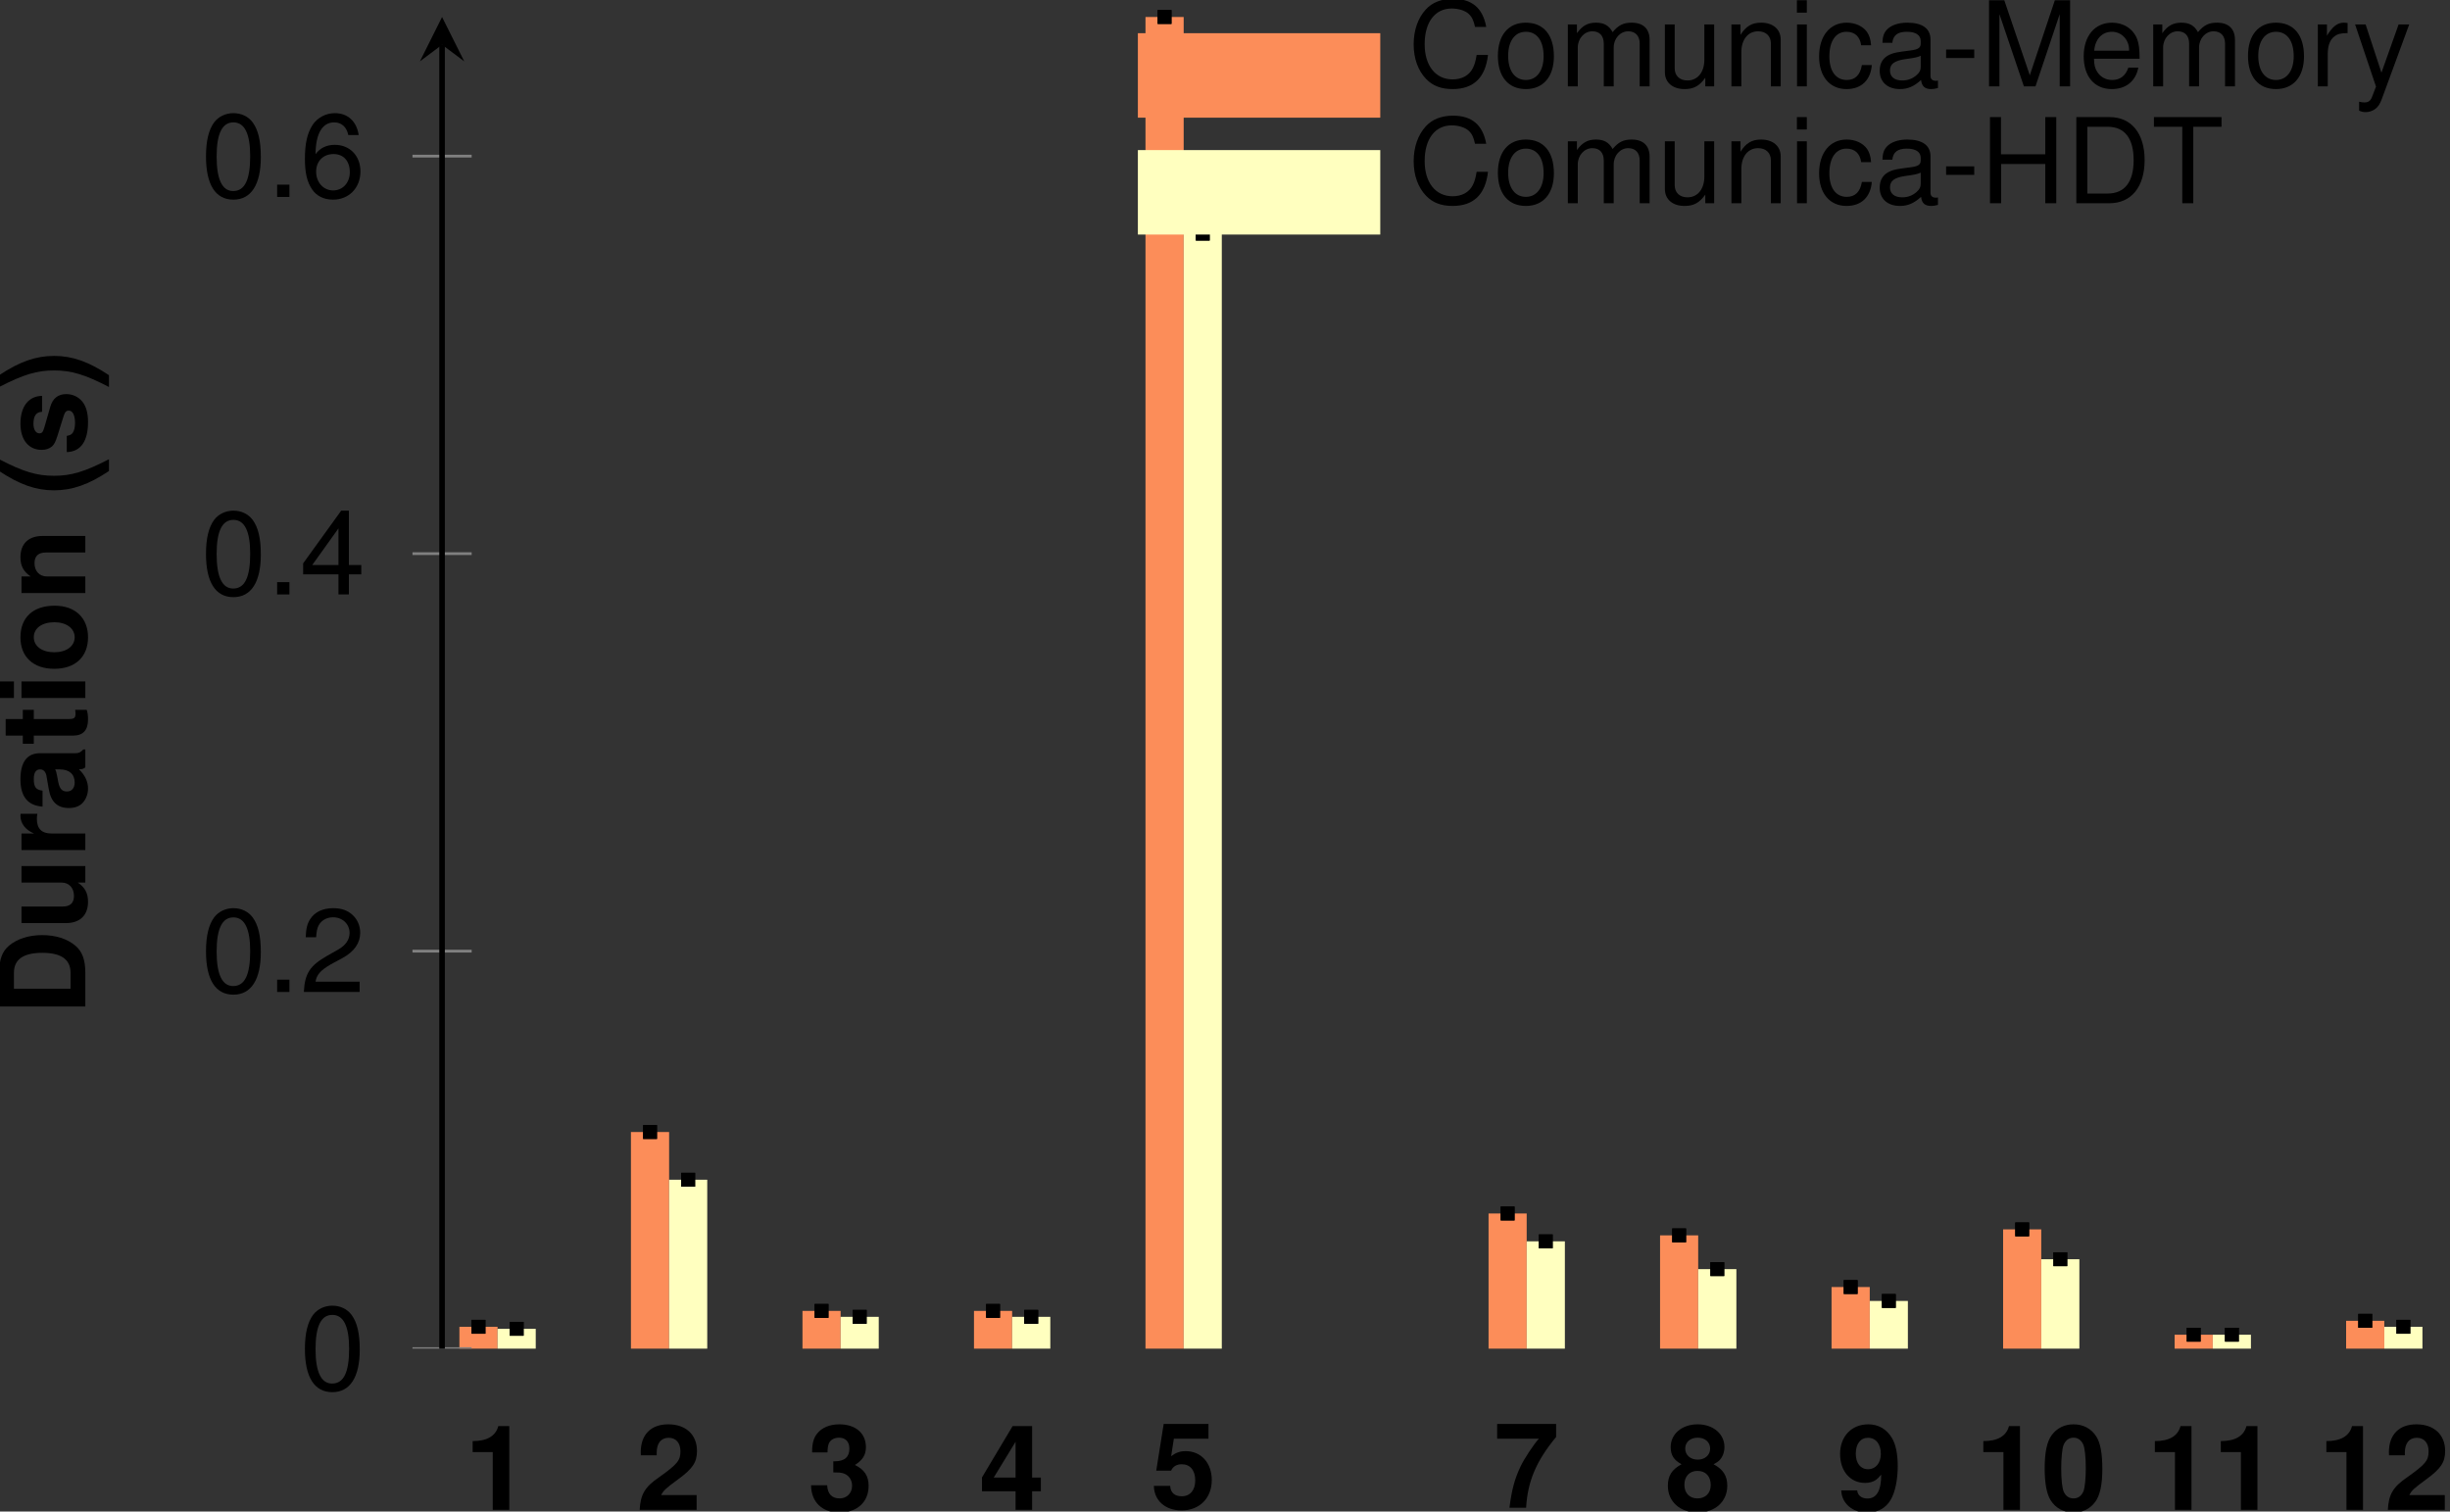 <?xml version='1.0' encoding='UTF-8'?>
<!-- This file was generated by dvisvgm 2.11.1 -->
<svg version='1.1' xmlns='http://www.w3.org/2000/svg' xmlns:xlink='http://www.w3.org/1999/xlink' width='175.945pt' height='108.56pt' viewBox='3.241 -111.752 175.945 108.56'>
<rect x="3.241" y="-111.752" width="175.945" height="108.56" fill="#333333" stroke="none"/>
<defs>
<clipPath id='clip2'>
<path d='M-106.774-14.891V-110.531H320.214V-14.891'/>
</clipPath>
<path id='g3-45' d='M2.41-2.648H.39V-2.037H2.41V-2.648Z'/>
<path id='g3-46' d='M1.621-.883H.738V0H1.621V-.883Z'/>
<path id='g3-48' d='M2.334-6.017C1.774-6.017 1.264-5.771 .95-5.355C.56-4.829 .365-4.022 .365-2.911C.365-.883 1.044 .195 2.334 .195C3.607 .195 4.303-.883 4.303-2.86C4.303-4.031 4.116-4.812 3.717-5.355C3.403-5.779 2.902-6.017 2.334-6.017ZM2.334-5.355C3.14-5.355 3.539-4.54 3.539-2.928C3.539-1.222 3.148-.424 2.317-.424C1.528-.424 1.129-1.256 1.129-2.902S1.528-5.355 2.334-5.355Z'/>
<path id='g3-50' d='M4.294-.738H1.129C1.205-1.23 1.477-1.544 2.215-1.977L3.064-2.436C3.904-2.894 4.336-3.513 4.336-4.252C4.336-4.752 4.133-5.219 3.776-5.541S2.979-6.017 2.41-6.017C1.646-6.017 1.078-5.745 .747-5.236C.535-4.914 .441-4.54 .424-3.929H1.171C1.197-4.336 1.247-4.583 1.349-4.778C1.544-5.143 1.935-5.363 2.385-5.363C3.064-5.363 3.573-4.88 3.573-4.235C3.573-3.759 3.293-3.352 2.758-3.047L1.977-2.605C.721-1.892 .356-1.324 .289 0H4.294V-.738Z'/>
<path id='g3-52' d='M2.775-1.443V0H3.522V-1.443H4.413V-2.113H3.522V-6.017H2.97L.238-2.232V-1.443H2.775ZM2.775-2.113H.891L2.775-4.744V-2.113Z'/>
<path id='g3-54' d='M4.226-4.447C4.082-5.431 3.437-6.017 2.52-6.017C1.858-6.017 1.264-5.694 .908-5.16C.535-4.574 .365-3.836 .365-2.741C.365-1.731 .518-1.086 .874-.552C1.197-.068 1.723 .195 2.385 .195C3.53 .195 4.353-.653 4.353-1.833C4.353-2.953 3.59-3.742 2.512-3.742C1.918-3.742 1.451-3.513 1.129-3.072C1.137-4.54 1.612-5.355 2.469-5.355C2.996-5.355 3.361-5.024 3.479-4.447H4.226ZM2.419-3.08C3.14-3.08 3.59-2.58 3.59-1.774C3.59-1.018 3.08-.467 2.393-.467C1.697-.467 1.171-1.044 1.171-1.816C1.171-2.563 1.68-3.08 2.419-3.08Z'/>
<path id='g3-67' d='M5.618-4.269C5.372-5.626 4.591-6.288 3.233-6.288C2.402-6.288 1.731-6.025 1.273-5.516C.713-4.905 .407-4.022 .407-3.021C.407-2.003 .721-1.129 1.307-.526C1.782-.034 2.393 .195 3.199 .195C4.71 .195 5.558-.619 5.745-2.257H4.93C4.863-1.833 4.778-1.544 4.65-1.298C4.396-.789 3.87-.501 3.208-.501C1.977-.501 1.197-1.485 1.197-3.03C1.197-4.616 1.943-5.592 3.14-5.592C3.641-5.592 4.107-5.44 4.362-5.202C4.591-4.99 4.718-4.727 4.812-4.269H5.618Z'/>
<path id='g3-68' d='M.755 0H3.14C4.701 0 5.66-1.171 5.66-3.097C5.66-5.015 4.71-6.186 3.14-6.186H.755V0ZM1.544-.696V-5.491H3.004C4.226-5.491 4.871-4.667 4.871-3.089C4.871-1.528 4.226-.696 3.004-.696H1.544Z'/>
<path id='g3-72' d='M4.676-2.817V0H5.465V-6.186H4.676V-3.513H1.494V-6.186H.704V0H1.502V-2.817H4.676Z'/>
<path id='g3-77' d='M3.972 0L5.711-5.185V0H6.458V-6.186H5.363L3.564-.798L1.731-6.186H.636V0H1.383V-5.185L3.14 0H3.972Z'/>
<path id='g3-84' d='M3.004-5.491H5.032V-6.186H.178V-5.491H2.215V0H3.004V-5.491Z'/>
<path id='g3-97' d='M4.54-.416C4.464-.399 4.43-.399 4.387-.399C4.141-.399 4.005-.526 4.005-.747V-3.361C4.005-4.15 3.428-4.574 2.334-4.574C1.689-4.574 1.154-4.387 .857-4.056C.653-3.827 .569-3.573 .552-3.131H1.264C1.324-3.675 1.646-3.921 2.308-3.921C2.945-3.921 3.301-3.683 3.301-3.259V-3.072C3.301-2.775 3.123-2.648 2.563-2.58C1.561-2.453 1.409-2.419 1.137-2.308C.619-2.096 .356-1.697 .356-1.12C.356-.314 .917 .195 1.816 .195C2.376 .195 2.826 0 3.327-.458C3.378-.008 3.598 .195 4.056 .195C4.201 .195 4.311 .178 4.54 .119V-.416ZM3.301-1.4C3.301-1.163 3.233-1.018 3.021-.823C2.733-.56 2.385-.424 1.969-.424C1.417-.424 1.095-.687 1.095-1.137C1.095-1.604 1.409-1.842 2.164-1.952C2.911-2.054 3.064-2.088 3.301-2.198V-1.4Z'/>
<path id='g3-99' d='M3.997-2.953C3.963-3.386 3.87-3.666 3.7-3.912C3.394-4.328 2.86-4.574 2.24-4.574C1.044-4.574 .263-3.624 .263-2.147C.263-.713 1.027 .195 2.232 .195C3.293 .195 3.963-.441 4.048-1.528H3.335C3.216-.815 2.851-.458 2.249-.458C1.468-.458 1.001-1.095 1.001-2.147C1.001-3.259 1.46-3.921 2.232-3.921C2.826-3.921 3.199-3.573 3.284-2.953H3.997Z'/>
<path id='g3-101' d='M4.353-1.986C4.353-2.665 4.303-3.072 4.175-3.403C3.887-4.133 3.208-4.574 2.376-4.574C1.137-4.574 .339-3.624 .339-2.164S1.112 .195 2.359 .195C3.378 .195 4.082-.382 4.26-1.349H3.547C3.352-.764 2.953-.458 2.385-.458C1.935-.458 1.553-.662 1.315-1.035C1.146-1.29 1.086-1.544 1.078-1.986H4.353ZM1.095-2.563C1.154-3.386 1.655-3.921 2.368-3.921C3.064-3.921 3.598-3.344 3.598-2.614C3.598-2.597 3.598-2.58 3.59-2.563H1.095Z'/>
<path id='g3-105' d='M1.273-4.447H.569V0H1.273V-4.447ZM1.273-6.186H.56V-5.295H1.273V-6.186Z'/>
<path id='g3-109' d='M.594-4.447V0H1.307V-2.792C1.307-3.437 1.774-3.955 2.351-3.955C2.877-3.955 3.174-3.632 3.174-3.064V0H3.887V-2.792C3.887-3.437 4.353-3.955 4.93-3.955C5.448-3.955 5.754-3.624 5.754-3.064V0H6.466V-3.335C6.466-4.133 6.008-4.574 5.177-4.574C4.583-4.574 4.226-4.396 3.81-3.895C3.547-4.37 3.191-4.574 2.614-4.574C2.02-4.574 1.629-4.353 1.247-3.819V-4.447H.594Z'/>
<path id='g3-110' d='M.594-4.447V0H1.307V-2.453C1.307-3.361 1.782-3.955 2.512-3.955C3.072-3.955 3.428-3.615 3.428-3.08V0H4.133V-3.361C4.133-4.099 3.581-4.574 2.724-4.574C2.062-4.574 1.638-4.319 1.247-3.7V-4.447H.594Z'/>
<path id='g3-111' d='M2.308-4.574C1.061-4.574 .306-3.683 .306-2.189S1.052 .195 2.317 .195C3.564 .195 4.328-.696 4.328-2.155C4.328-3.692 3.59-4.574 2.308-4.574ZM2.317-3.921C3.114-3.921 3.59-3.267 3.59-2.164C3.59-1.12 3.097-.458 2.317-.458C1.528-.458 1.044-1.112 1.044-2.189C1.044-3.259 1.528-3.921 2.317-3.921Z'/>
<path id='g3-114' d='M.586-4.447V0H1.298V-2.308C1.298-2.945 1.46-3.361 1.799-3.607C2.02-3.768 2.232-3.819 2.724-3.827V-4.549C2.605-4.566 2.546-4.574 2.453-4.574C1.994-4.574 1.646-4.303 1.239-3.641V-4.447H.586Z'/>
<path id='g3-117' d='M4.09 0V-4.447H3.386V-1.926C3.386-1.018 2.911-.424 2.172-.424C1.612-.424 1.256-.764 1.256-1.298V-4.447H.552V-1.018C.552-.28 1.103 .195 1.969 .195C2.622 .195 3.038-.034 3.454-.619V0H4.09Z'/>
<path id='g3-121' d='M3.293-4.447L2.062-.984L.925-4.447H.17L1.672 .017L1.4 .721C1.29 1.035 1.129 1.154 .832 1.154C.73 1.154 .611 1.137 .458 1.103V1.74C.603 1.816 .747 1.85 .933 1.85C1.163 1.85 1.409 1.774 1.595 1.638C1.816 1.477 1.943 1.29 2.079 .933L4.056-4.447H3.293Z'/>
<path id='g1-40' d='M1.723-6.186C.747-4.718 .339-3.547 .339-2.249C.339-.942 .747 .229 1.723 1.697H2.571C1.672-.051 1.383-1.001 1.383-2.249C1.383-3.488 1.672-4.455 2.571-6.186H1.723Z'/>
<path id='g1-41' d='M1.035 1.697C2.011 .229 2.419-.942 2.419-2.24C2.419-3.547 2.011-4.718 1.035-6.186H.187C1.086-4.438 1.375-3.488 1.375-2.24C1.375-1.001 1.086-.034 .187 1.697H1.035Z'/>
<path id='g1-48' d='M2.317-6.144C1.672-6.144 1.12-5.872 .755-5.372C.407-4.905 .246-4.133 .246-2.97C.246-1.909 .39-1.154 .67-.696C1.027-.127 1.612 .195 2.317 .195C2.97 .195 3.505-.068 3.878-.577C4.218-1.035 4.387-1.816 4.387-2.936C4.387-4.039 4.252-4.786 3.963-5.253C3.607-5.83 3.021-6.144 2.317-6.144ZM2.317-5.185C2.622-5.185 2.868-5.015 3.013-4.701C3.131-4.447 3.199-3.785 3.199-2.962C3.199-2.291 3.131-1.612 3.047-1.375C2.911-1.018 2.656-.823 2.317-.823C2.003-.823 1.765-.984 1.621-1.29C1.502-1.544 1.434-2.181 1.434-2.979C1.434-3.683 1.502-4.37 1.587-4.616C1.723-4.981 1.977-5.185 2.317-5.185Z'/>
<path id='g1-49' d='M2.02-4.15V0H3.208V-6.017H2.419C2.232-5.304 1.612-4.939 .577-4.939V-4.15H2.02Z'/>
<path id='g1-50' d='M4.345-1.061H1.799C1.952-1.383 2.139-1.553 3.021-2.198C4.065-2.962 4.37-3.42 4.37-4.235C4.37-5.397 3.573-6.144 2.308-6.144C1.061-6.144 .331-5.406 .331-4.133C.331-4.082 .331-4.014 .339-3.921H1.477V-4.116C1.477-4.786 1.791-5.177 2.334-5.177C2.86-5.177 3.182-4.812 3.182-4.209C3.182-3.547 2.97-3.284 1.646-2.342C.628-1.646 .314-1.112 .255 0H4.345V-1.061Z'/>
<path id='g1-51' d='M1.842-2.69C2.257-2.69 2.334-2.682 2.537-2.631C2.936-2.52 3.191-2.172 3.191-1.731C3.191-1.205 2.817-.823 2.3-.823C1.74-.823 1.434-1.146 1.4-1.765H.246C.255-.56 1.044 .195 2.274 .195C3.556 .195 4.379-.56 4.379-1.731C4.379-2.436 4.073-2.894 3.394-3.225C3.955-3.573 4.184-3.955 4.184-4.506C4.184-5.508 3.437-6.144 2.274-6.144C1.587-6.144 1.01-5.906 .67-5.465C.433-5.168 .322-4.761 .322-4.226V-4.124H1.426C1.434-4.447 1.46-4.608 1.519-4.761C1.629-5.024 1.901-5.185 2.249-5.185C2.724-5.185 2.996-4.897 2.996-4.396C2.996-3.793 2.648-3.488 1.943-3.488H1.842V-2.69Z'/>
<path id='g1-52' d='M4.43-2.317H3.802V-6.017H2.402L.204-2.334V-1.332H2.614V0H3.802V-1.332H4.43V-2.317ZM2.614-2.317H1.044L2.614-4.888V-2.317Z'/>
<path id='g1-53' d='M4.15-6.017H.933L.399-2.665H1.468C1.595-2.962 1.867-3.123 2.232-3.123C2.834-3.123 3.199-2.69 3.199-1.96C3.199-1.256 2.826-.823 2.232-.823C1.714-.823 1.426-1.086 1.4-1.57H.229C.246-.518 1.044 .195 2.215 .195C3.505 .195 4.387-.687 4.387-1.986C4.387-3.216 3.624-4.065 2.512-4.065C2.113-4.065 1.816-3.963 1.468-3.7L1.663-4.956H4.15V-6.017Z'/>
<path id='g1-55' d='M4.481-6.017H.246V-4.956H3.242C2.877-4.566 2.155-3.471 1.918-2.945C1.502-2.071 1.29-1.281 1.129 0H2.325C2.436-1.901 3.055-3.361 4.481-5.083V-6.017Z'/>
<path id='g1-56' d='M3.471-3.276C3.675-3.386 3.768-3.445 3.861-3.53C4.107-3.759 4.252-4.124 4.252-4.515C4.252-5.457 3.437-6.144 2.325-6.144C1.205-6.144 .39-5.457 .39-4.506C.39-3.929 .628-3.564 1.171-3.276C.475-2.902 .187-2.444 .187-1.731C.187-.594 1.061 .195 2.325 .195C3.581 .195 4.455-.594 4.455-1.731C4.455-2.444 4.167-2.902 3.471-3.276ZM2.334-5.185C2.86-5.185 3.225-4.863 3.225-4.396C3.225-3.938 2.851-3.607 2.334-3.607C1.808-3.607 1.434-3.938 1.434-4.404C1.434-4.863 1.799-5.185 2.334-5.185ZM2.317-2.8C2.902-2.8 3.267-2.41 3.267-1.782C3.267-1.205 2.894-.823 2.317-.823S1.375-1.205 1.375-1.799C1.375-2.41 1.748-2.8 2.317-2.8Z'/>
<path id='g1-57' d='M.322-1.4C.348-.475 1.129 .204 2.164 .204C2.936 .204 3.522-.119 3.878-.73C4.192-1.264 4.379-2.172 4.379-3.14C4.379-4.014 4.235-4.71 3.963-5.16C3.581-5.805 2.987-6.144 2.266-6.144C1.061-6.144 .238-5.278 .238-4.022C.238-2.783 .967-1.935 2.037-1.935C2.342-1.935 2.631-2.02 2.817-2.155C2.928-2.232 2.996-2.308 3.191-2.529C3.191-1.383 2.868-.815 2.198-.815C1.782-.815 1.494-1.044 1.468-1.4H.322ZM2.232-5.177C2.809-5.177 3.165-4.727 3.165-4.022C3.165-3.361 2.792-2.919 2.249-2.919S1.366-3.352 1.366-4.039C1.366-4.735 1.706-5.177 2.232-5.177Z'/>
<path id='g1-68' d='M.653 0H3.072C4.014 0 4.608-.221 5.024-.721C5.516-1.298 5.779-2.139 5.779-3.097C5.779-4.048 5.516-4.888 5.024-5.474C4.608-5.974 4.022-6.186 3.072-6.186H.653V0ZM1.926-1.061V-5.126H3.072C4.031-5.126 4.506-4.455 4.506-3.089C4.506-1.731 4.031-1.061 3.072-1.061H1.926Z'/>
<path id='g1-97' d='M4.447-.144C4.235-.339 4.175-.467 4.175-.704V-3.25C4.175-4.184 3.539-4.659 2.3-4.659S.416-4.133 .339-3.072H1.485C1.544-3.547 1.74-3.7 2.325-3.7C2.783-3.7 3.013-3.547 3.013-3.242C3.013-3.089 2.936-2.953 2.809-2.885C2.648-2.8 2.648-2.8 2.062-2.707L1.587-2.622C.679-2.469 .238-2.003 .238-1.18C.238-.789 .348-.467 .56-.238C.823 .034 1.222 .195 1.629 .195C2.139 .195 2.605-.025 3.021-.458C3.021-.221 3.047-.136 3.157 0H4.447V-.144ZM3.013-1.842C3.013-1.154 2.673-.764 2.071-.764C1.672-.764 1.426-.976 1.426-1.315C1.426-1.672 1.612-1.842 2.105-1.943L2.512-2.02C2.826-2.079 2.877-2.096 3.013-2.164V-1.842Z'/>
<path id='g1-105' d='M1.757-4.583H.569V0H1.757V-4.583ZM1.757-6.186H.569V-5.126H1.757V-6.186Z'/>
<path id='g1-110' d='M.535-4.583V0H1.723V-2.75C1.723-3.293 2.105-3.649 2.682-3.649C3.191-3.649 3.445-3.369 3.445-2.826V0H4.633V-3.072C4.633-4.082 4.073-4.659 3.097-4.659C2.478-4.659 2.062-4.43 1.723-3.921V-4.583H.535Z'/>
<path id='g1-111' d='M2.554-4.659C1.154-4.659 .297-3.734 .297-2.232C.297-.721 1.154 .195 2.563 .195C3.955 .195 4.829-.73 4.829-2.198C4.829-3.751 3.989-4.659 2.554-4.659ZM2.563-3.7C3.216-3.7 3.641-3.114 3.641-2.215C3.641-1.358 3.199-.764 2.563-.764C1.918-.764 1.485-1.358 1.485-2.232S1.918-3.7 2.563-3.7Z'/>
<path id='g1-114' d='M.535-4.583V0H1.723V-2.436C1.723-3.131 2.071-3.479 2.767-3.479C2.894-3.479 2.979-3.471 3.14-3.445V-4.65C3.072-4.659 3.03-4.659 2.996-4.659C2.453-4.659 1.977-4.303 1.723-3.683V-4.583H.535Z'/>
<path id='g1-115' d='M4.286-3.106C4.269-4.073 3.522-4.659 2.291-4.659C1.129-4.659 .407-4.073 .407-3.131C.407-2.826 .501-2.563 .662-2.385C.823-2.223 .967-2.147 1.409-2.003L2.826-1.561C3.123-1.468 3.225-1.375 3.225-1.188C3.225-.908 2.894-.738 2.342-.738C2.037-.738 1.791-.798 1.638-.9C1.511-.993 1.46-1.086 1.409-1.332H.246C.28-.331 1.018 .195 2.41 .195C3.047 .195 3.53 .059 3.87-.212S4.413-.908 4.413-1.358C4.413-1.952 4.116-2.334 3.513-2.512L2.011-2.945C1.68-3.047 1.595-3.114 1.595-3.301C1.595-3.556 1.867-3.725 2.283-3.725C2.851-3.725 3.131-3.522 3.14-3.106H4.286Z'/>
<path id='g1-116' d='M2.554-4.489H1.892V-5.72H.704V-4.489H.119V-3.7H.704V-.883C.704-.161 1.086 .195 1.867 .195C2.13 .195 2.342 .17 2.554 .102V-.73C2.436-.713 2.368-.704 2.283-.704C1.969-.704 1.892-.798 1.892-1.205V-3.7H2.554V-4.489Z'/>
<path id='g1-117' d='M4.591 0V-4.583H3.403V-1.714C3.403-1.171 3.021-.815 2.444-.815C1.935-.815 1.68-1.086 1.68-1.638V-4.583H.492V-1.392C.492-.382 1.052 .195 2.028 .195C2.648 .195 3.064-.034 3.403-.543V0H4.591Z'/>
</defs>
<g id='page1'>
<path d='M36.234-14.891H38.973V-16.461H36.234ZM48.551-14.891H51.293V-30.449H48.551ZM60.871-14.891H63.609V-17.602H60.871ZM73.187-14.891H75.926V-17.602H73.187ZM85.504-14.891H88.246V-110.531H85.504ZM110.141-14.891H112.879V-24.598H110.141ZM122.457-14.891H125.195V-23.027H122.457ZM134.773-14.891H137.516V-19.316H134.773ZM147.093-14.891H149.832V-23.457H147.093ZM159.41-14.891H162.148V-15.891H159.41ZM171.726-14.891H174.468V-16.891H171.726Z' fill='#fc8d59'/>
<path d='M37.605-16.461'/>
<path d='M37.105-16.461H38.102' stroke='#000' fill='none' stroke-width='.996' stroke-miterlimit='10' stroke-dasharray='2.989,2.989'/>
<path d='M37.605-16.461'/>
<path d='M37.105-16.461H38.102' stroke='#000' fill='none' stroke-width='.996' stroke-miterlimit='10' stroke-dasharray='2.989,2.989'/>
<path d='M49.922-30.449'/>
<path d='M49.426-30.449H50.422' stroke='#000' fill='none' stroke-width='.996' stroke-miterlimit='10' stroke-dasharray='2.989,2.989'/>
<path d='M49.922-30.449'/>
<path d='M49.426-30.449H50.422' stroke='#000' fill='none' stroke-width='.996' stroke-miterlimit='10' stroke-dasharray='2.989,2.989'/>
<path d='M62.238-17.602'/>
<path d='M61.742-17.602H62.738' stroke='#000' fill='none' stroke-width='.996' stroke-miterlimit='10' stroke-dasharray='2.989,2.989'/>
<path d='M62.238-17.602'/>
<path d='M61.742-17.602H62.738' stroke='#000' fill='none' stroke-width='.996' stroke-miterlimit='10' stroke-dasharray='2.989,2.989'/>
<path d='M74.559-17.602'/>
<path d='M74.059-17.602H75.055' stroke='#000' fill='none' stroke-width='.996' stroke-miterlimit='10' stroke-dasharray='2.989,2.989'/>
<path d='M74.559-17.602'/>
<path d='M74.059-17.602H75.055' stroke='#000' fill='none' stroke-width='.996' stroke-miterlimit='10' stroke-dasharray='2.989,2.989'/>
<path d='M86.875-110.531'/>
<path d='M86.375-110.532H87.371' stroke='#000' fill='none' stroke-width='.996' stroke-miterlimit='10' stroke-dasharray='2.989,2.989'/>
<path d='M86.875-110.531'/>
<path d='M86.375-110.532H87.371' stroke='#000' fill='none' stroke-width='.996' stroke-miterlimit='10' stroke-dasharray='2.989,2.989'/>
<path d='M111.512-24.598'/>
<path d='M111.012-24.598H112.008' stroke='#000' fill='none' stroke-width='.996' stroke-miterlimit='10' stroke-dasharray='2.989,2.989'/>
<path d='M111.512-24.598'/>
<path d='M111.012-24.598H112.008' stroke='#000' fill='none' stroke-width='.996' stroke-miterlimit='10' stroke-dasharray='2.989,2.989'/>
<path d='M123.828-23.027'/>
<path d='M123.329-23.027H124.325' stroke='#000' fill='none' stroke-width='.996' stroke-miterlimit='10' stroke-dasharray='2.989,2.989'/>
<path d='M123.828-23.027'/>
<path d='M123.329-23.027H124.325' stroke='#000' fill='none' stroke-width='.996' stroke-miterlimit='10' stroke-dasharray='2.989,2.989'/>
<path d='M136.145-19.316'/>
<path d='M135.648-19.316H136.644' stroke='#000' fill='none' stroke-width='.996' stroke-miterlimit='10' stroke-dasharray='2.989,2.989'/>
<path d='M136.145-19.316'/>
<path d='M135.648-19.316H136.644' stroke='#000' fill='none' stroke-width='.996' stroke-miterlimit='10' stroke-dasharray='2.989,2.989'/>
<path d='M148.461-23.457'/>
<path d='M147.965-23.457H148.961' stroke='#000' fill='none' stroke-width='.996' stroke-miterlimit='10' stroke-dasharray='2.989,2.989'/>
<path d='M148.461-23.457'/>
<path d='M147.965-23.457H148.961' stroke='#000' fill='none' stroke-width='.996' stroke-miterlimit='10' stroke-dasharray='2.989,2.989'/>
<path d='M160.781-15.891'/>
<path d='M160.281-15.891H161.277' stroke='#000' fill='none' stroke-width='.996' stroke-miterlimit='10' stroke-dasharray='2.989,2.989'/>
<path d='M160.781-15.891'/>
<path d='M160.281-15.891H161.277' stroke='#000' fill='none' stroke-width='.996' stroke-miterlimit='10' stroke-dasharray='2.989,2.989'/>
<path d='M173.097-16.891'/>
<path d='M172.598-16.891H173.598' stroke='#000' fill='none' stroke-width='.996' stroke-miterlimit='10' stroke-dasharray='2.989,2.989'/>
<path d='M173.097-16.891'/>
<path d='M172.598-16.891H173.598' stroke='#000' fill='none' stroke-width='.996' stroke-miterlimit='10' stroke-dasharray='2.989,2.989'/>
<path d='M38.973-14.891H41.715V-16.316H38.973ZM51.293-14.891H54.031V-27.023H51.293ZM63.609-14.891H66.348V-17.176H63.609ZM75.926-14.891H78.668V-17.176H75.926ZM88.246-14.891H90.984V-94.973H88.246ZM112.879-14.891H115.621V-22.598H112.879ZM125.195-14.891H127.938V-20.602H125.195ZM137.516-14.891H140.254V-18.316H137.516ZM149.832-14.891H152.57V-21.313H149.832ZM162.148-14.891H164.89V-15.891H162.148ZM174.468-14.891H177.207V-16.461H174.468Z' fill='#ffffbf'/>
<path d='M40.344-16.316'/>
<path d='M39.848-16.316H40.844' stroke='#000' fill='none' stroke-width='.996' stroke-miterlimit='10' stroke-dasharray='2.989,2.989'/>
<path d='M40.344-16.316'/>
<path d='M39.848-16.316H40.844' stroke='#000' fill='none' stroke-width='.996' stroke-miterlimit='10' stroke-dasharray='2.989,2.989'/>
<path d='M52.66-27.023'/>
<path d='M52.164-27.023H53.16' stroke='#000' fill='none' stroke-width='.996' stroke-miterlimit='10' stroke-dasharray='2.989,2.989'/>
<path d='M52.66-27.023'/>
<path d='M52.164-27.023H53.16' stroke='#000' fill='none' stroke-width='.996' stroke-miterlimit='10' stroke-dasharray='2.989,2.989'/>
<path d='M64.981-17.176'/>
<path d='M64.48-17.176H65.477' stroke='#000' fill='none' stroke-width='.996' stroke-miterlimit='10' stroke-dasharray='2.989,2.989'/>
<path d='M64.981-17.176'/>
<path d='M64.48-17.176H65.477' stroke='#000' fill='none' stroke-width='.996' stroke-miterlimit='10' stroke-dasharray='2.989,2.989'/>
<path d='M77.297-17.176'/>
<path d='M76.797-17.176H77.797' stroke='#000' fill='none' stroke-width='.996' stroke-miterlimit='10' stroke-dasharray='2.989,2.989'/>
<path d='M77.297-17.176'/>
<path d='M76.797-17.176H77.797' stroke='#000' fill='none' stroke-width='.996' stroke-miterlimit='10' stroke-dasharray='2.989,2.989'/>
<path d='M89.613-94.973'/>
<path d='M89.117-94.973H90.113' stroke='#000' fill='none' stroke-width='.996' stroke-miterlimit='10' stroke-dasharray='2.989,2.989'/>
<path d='M89.613-94.973'/>
<path d='M89.117-94.973H90.113' stroke='#000' fill='none' stroke-width='.996' stroke-miterlimit='10' stroke-dasharray='2.989,2.989'/>
<path d='M114.25-22.598'/>
<path d='M113.75-22.598H114.746' stroke='#000' fill='none' stroke-width='.996' stroke-miterlimit='10' stroke-dasharray='2.989,2.989'/>
<path d='M114.25-22.598'/>
<path d='M113.75-22.598H114.746' stroke='#000' fill='none' stroke-width='.996' stroke-miterlimit='10' stroke-dasharray='2.989,2.989'/>
<path d='M126.566-20.602'/>
<path d='M126.07-20.602H127.066' stroke='#000' fill='none' stroke-width='.996' stroke-miterlimit='10' stroke-dasharray='2.989,2.989'/>
<path d='M126.566-20.602'/>
<path d='M126.07-20.602H127.066' stroke='#000' fill='none' stroke-width='.996' stroke-miterlimit='10' stroke-dasharray='2.989,2.989'/>
<path d='M138.883-18.316'/>
<path d='M138.387-18.316H139.383' stroke='#000' fill='none' stroke-width='.996' stroke-miterlimit='10' stroke-dasharray='2.989,2.989'/>
<path d='M138.883-18.316'/>
<path d='M138.387-18.316H139.383' stroke='#000' fill='none' stroke-width='.996' stroke-miterlimit='10' stroke-dasharray='2.989,2.989'/>
<path d='M151.203-21.313'/>
<path d='M150.703-21.313H151.699' stroke='#000' fill='none' stroke-width='.996' stroke-miterlimit='10' stroke-dasharray='2.989,2.989'/>
<path d='M151.203-21.313'/>
<path d='M150.703-21.313H151.699' stroke='#000' fill='none' stroke-width='.996' stroke-miterlimit='10' stroke-dasharray='2.989,2.989'/>
<path d='M163.519-15.891'/>
<path d='M163.024-15.891H164.02' stroke='#000' fill='none' stroke-width='.996' stroke-miterlimit='10' stroke-dasharray='2.989,2.989'/>
<path d='M163.519-15.891'/>
<path d='M163.024-15.891H164.02' stroke='#000' fill='none' stroke-width='.996' stroke-miterlimit='10' stroke-dasharray='2.989,2.989'/>
<path d='M175.836-16.461'/>
<path d='M175.339-16.461H176.335' stroke='#000' fill='none' stroke-width='.996' stroke-miterlimit='10' stroke-dasharray='2.989,2.989'/>
<path d='M175.836-16.461'/>
<path d='M175.339-16.461H176.335' stroke='#000' fill='none' stroke-width='.996' stroke-miterlimit='10' stroke-dasharray='2.989,2.989'/>
<path d='M32.863-14.891H37.113M32.863-43.441H37.113M32.863-71.988H37.113M32.863-100.539H37.113' stroke='#808080' fill='none' stroke-width='.199' stroke-miterlimit='10' clip-path='url(#clip2)'/>
<path d='M34.988-14.891V-108.539' stroke='#000' fill='none' stroke-width='.399' stroke-miterlimit='10'/>
<path d='M34.988-110.531L33.395-107.344L34.988-108.539L36.582-107.344'/>
<g transform='matrix(1 0 0 1 -37.357 26.469)'>
<use x='73.964' y='-29.781' xlink:href='#g1-49'/>
</g>
<g transform='matrix(1 0 0 1 -25.04 26.469)'>
<use x='73.964' y='-29.781' xlink:href='#g1-50'/>
</g>
<g transform='matrix(1 0 0 1 -12.722 26.469)'>
<use x='73.964' y='-29.781' xlink:href='#g1-51'/>
</g>
<g transform='matrix(1 0 0 1 -.405 26.469)'>
<use x='73.964' y='-29.781' xlink:href='#g1-52'/>
</g>
<g transform='matrix(1 0 0 1 11.913 26.316)'>
<use x='73.964' y='-29.781' xlink:href='#g1-53'/>
</g>
<g transform='matrix(1 0 0 1 36.548 26.316)'>
<use x='73.964' y='-29.781' xlink:href='#g1-55'/>
</g>
<g transform='matrix(1 0 0 1 48.865 26.469)'>
<use x='73.964' y='-29.781' xlink:href='#g1-56'/>
</g>
<g transform='matrix(1 0 0 1 61.183 26.469)'>
<use x='73.964' y='-29.781' xlink:href='#g1-57'/>
</g>
<g transform='matrix(1 0 0 1 71.132 26.469)'>
<use x='73.964' y='-29.781' xlink:href='#g1-49'/>
<use x='78.7' y='-29.781' xlink:href='#g1-48'/>
</g>
<g transform='matrix(1 0 0 1 83.45 26.469)'>
<use x='73.964' y='-29.781' xlink:href='#g1-49'/>
<use x='78.7' y='-29.781' xlink:href='#g1-49'/>
</g>
<g transform='matrix(1 0 0 1 95.767 26.469)'>
<use x='73.964' y='-29.781' xlink:href='#g1-49'/>
<use x='78.7' y='-29.781' xlink:href='#g1-50'/>
</g>
<g transform='matrix(1 0 0 1 -49.191 17.821)'>
<use x='73.964' y='-29.781' xlink:href='#g3-48'/>
</g>
<g transform='matrix(1 0 0 1 -56.295 -10.728)'>
<use x='73.964' y='-29.781' xlink:href='#g3-48'/>
<use x='78.7' y='-29.781' xlink:href='#g3-46'/>
<use x='81.068' y='-29.781' xlink:href='#g3-50'/>
</g>
<g transform='matrix(1 0 0 1 -56.295 -39.278)'>
<use x='73.964' y='-29.781' xlink:href='#g3-48'/>
<use x='78.7' y='-29.781' xlink:href='#g3-46'/>
<use x='81.068' y='-29.781' xlink:href='#g3-52'/>
</g>
<g transform='matrix(1 0 0 1 -56.295 -67.827)'>
<use x='73.964' y='-29.781' xlink:href='#g3-48'/>
<use x='78.7' y='-29.781' xlink:href='#g3-46'/>
<use x='81.068' y='-29.781' xlink:href='#g3-54'/>
</g>
<g transform='matrix(0 -1 1 0 39.149 35.151)'>
<use x='73.964' y='-29.781' xlink:href='#g1-68'/>
<use x='80.114' y='-29.781' xlink:href='#g1-117'/>
<use x='85.318' y='-29.781' xlink:href='#g1-114'/>
<use x='88.632' y='-29.781' xlink:href='#g1-97'/>
<use x='93.368' y='-29.781' xlink:href='#g1-116'/>
<use x='96.204' y='-29.781' xlink:href='#g1-105'/>
<use x='98.572' y='-29.781' xlink:href='#g1-111'/>
<use x='103.777' y='-29.781' xlink:href='#g1-110'/>
<use x='111.349' y='-29.781' xlink:href='#g1-40'/>
<use x='114.186' y='-29.781' xlink:href='#g1-115'/>
<use x='118.922' y='-29.781' xlink:href='#g1-41'/>
</g>
<path d='M85.156-103.5V-109.168H102.164V-103.5Z' fill='#fc8d59'/>
<path d='M85.156-103.5V-109.168H102.164V-103.5Z' stroke='#fc8d59' fill='none' stroke-width='.399' stroke-miterlimit='10'/>
<g transform='matrix(1 0 0 1 12.985 -67.374)'>
<use x='91.37' y='-38.175' xlink:href='#g3-67'/>
<use x='97.52' y='-38.175' xlink:href='#g3-111'/>
<use x='102.256' y='-38.175' xlink:href='#g3-109'/>
<use x='109.267' y='-38.175' xlink:href='#g3-117'/>
<use x='114.003' y='-38.175' xlink:href='#g3-110'/>
<use x='118.739' y='-38.175' xlink:href='#g3-105'/>
<use x='120.63' y='-38.175' xlink:href='#g3-99'/>
<use x='124.889' y='-38.175' xlink:href='#g3-97'/>
<use x='129.625' y='-38.175' xlink:href='#g3-45'/>
<use x='132.461' y='-38.175' xlink:href='#g3-77'/>
<use x='139.557' y='-38.175' xlink:href='#g3-101'/>
<use x='144.293' y='-38.175' xlink:href='#g3-109'/>
<use x='151.388' y='-38.175' xlink:href='#g3-111'/>
<use x='156.124' y='-38.175' xlink:href='#g3-114'/>
<use x='159.216' y='-38.175' xlink:href='#g3-121'/>
</g>
<path d='M85.156-95.106V-100.773H102.164V-95.106Z' fill='#ffffbf'/>
<path d='M85.156-95.106V-100.773H102.164V-95.106Z' stroke='#ffffbf' fill='none' stroke-width='.399' stroke-miterlimit='10'/>
<g transform='matrix(1 0 0 1 12.985 -67.375)'>
<use x='91.37' y='-29.781' xlink:href='#g3-67'/>
<use x='97.52' y='-29.781' xlink:href='#g3-111'/>
<use x='102.256' y='-29.781' xlink:href='#g3-109'/>
<use x='109.267' y='-29.781' xlink:href='#g3-117'/>
<use x='114.003' y='-29.781' xlink:href='#g3-110'/>
<use x='118.739' y='-29.781' xlink:href='#g3-105'/>
<use x='120.63' y='-29.781' xlink:href='#g3-99'/>
<use x='124.889' y='-29.781' xlink:href='#g3-97'/>
<use x='129.625' y='-29.781' xlink:href='#g3-45'/>
<use x='132.461' y='-29.781' xlink:href='#g3-72'/>
<use x='138.611' y='-29.781' xlink:href='#g3-68'/>
<use x='144.761' y='-29.781' xlink:href='#g3-84'/>
</g>
</g>
</svg>